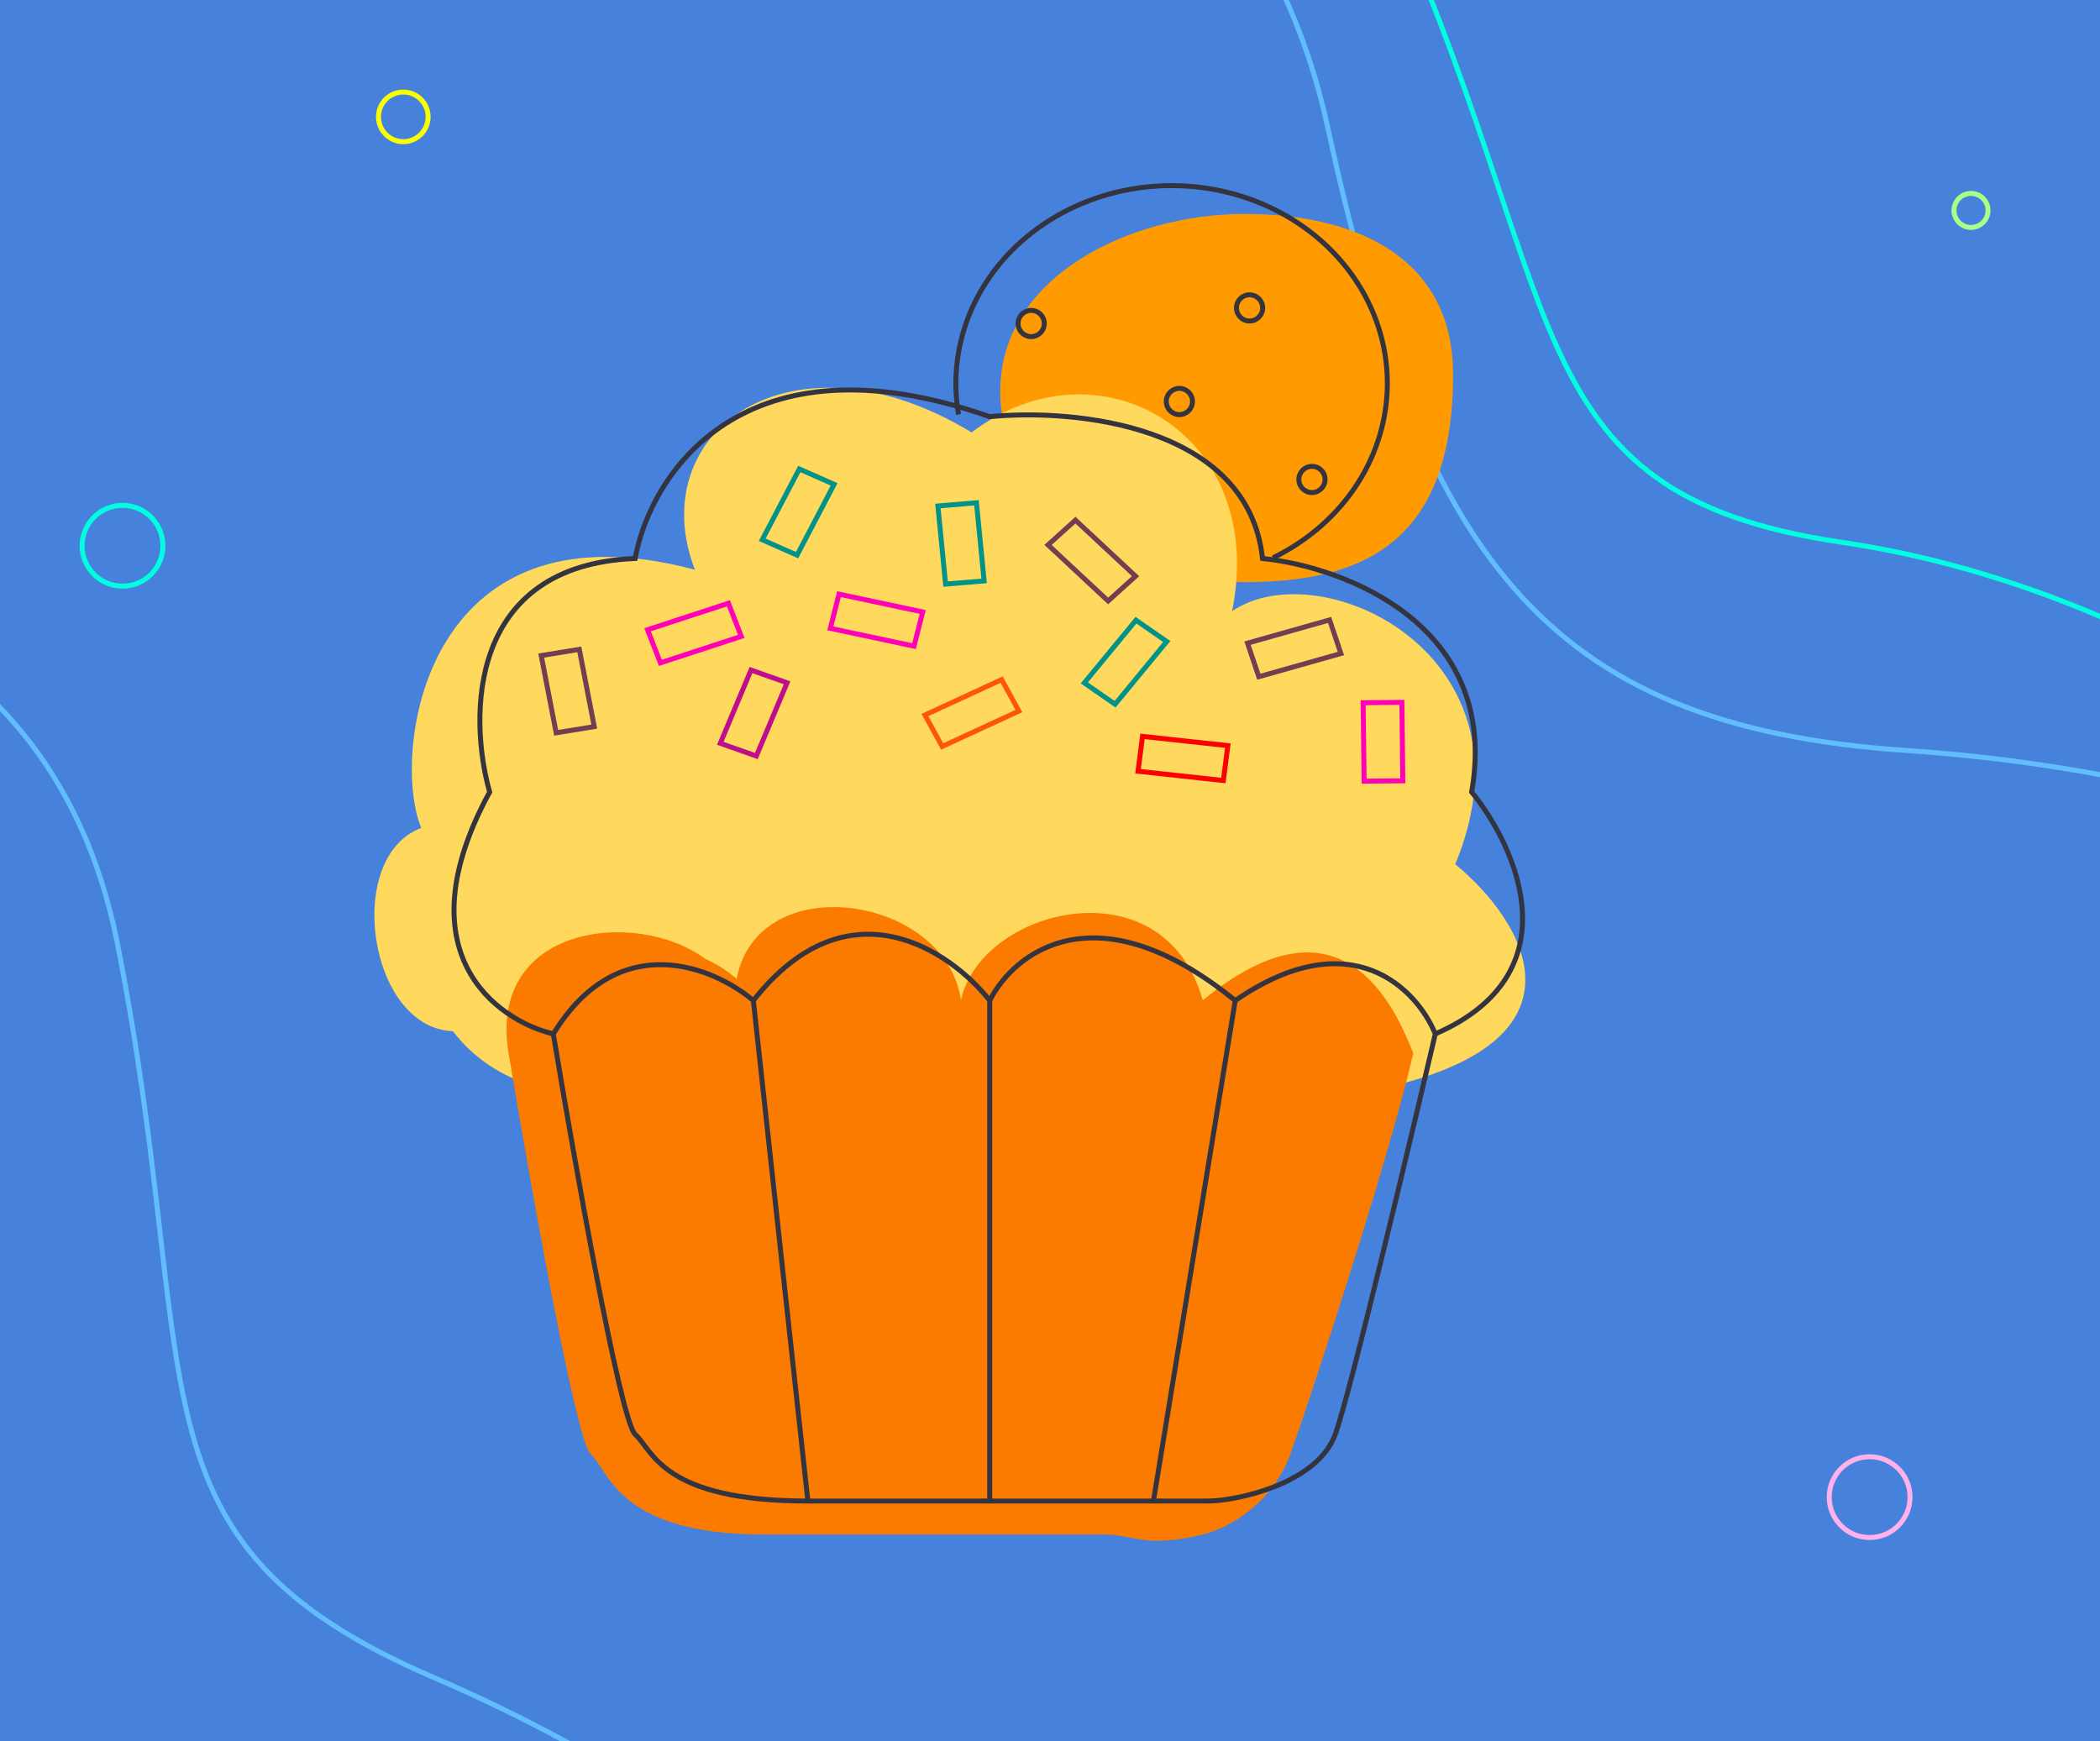 <svg width="422" height="350" viewBox="0 0 422 350" fill="none" xmlns="http://www.w3.org/2000/svg">
<g clip-path="url(#clip0_622_595)">
<path d="M0 0H422V350H0V0Z" fill="#4682DC"/>
<path d="M154.163 -53.08C182.723 -66.658 244.539 -94.449 276.527 -25.814C316.51 59.98 302.672 99.114 370.073 108.989C437.474 118.865 495.739 165.417 507.163 190.723" stroke="#00FFE0"/>
<path d="M140.156 -76.902C170.02 -92.556 250.329 -50.105 266.674 25.022C285.349 110.854 309.551 145.912 382.88 150.822C456.208 155.732 511.219 182.318 525.254 206.743" stroke="#62BDFF"/>
<path d="M292 75.291C292 109.6 273.253 117 250.127 117C227.001 117 201 101.69 201 78.654C201 55.619 227.001 43 250.127 43C273.253 43 292 52.256 292 75.291Z" fill="#FF9B00" style="mix-blend-mode:hard-light"/>
<path d="M84.663 166.409C69.012 172.201 74.025 206.662 91.004 207.256C109.936 231.943 154.407 215.292 184.593 216.35C223.982 210.95 260.303 226.107 274.21 219.491C322.139 210.321 306.331 185.137 292.435 173.691C309.849 131.727 265.423 110.689 247.591 122.847C254.828 87.028 220.705 67.525 195.256 86.915C159.02 64.967 129.034 86.791 139.636 114.511C84.538 99.775 78.608 152.292 84.663 166.409Z" fill="#FFD85E" style="mix-blend-mode:lighten"/>
<path d="M118.649 292.151C115.725 289.468 106.467 237.386 102.204 211.68C97.924 185.873 127.941 182.594 141.583 192.632C144.01 193.761 146.207 195.139 148.04 196.74C152.267 174.236 190.088 179.907 193.11 201.045C197.029 182.571 233.861 173.168 241.698 201.047C269.91 177.87 280.362 202.739 284.017 211.68C278.535 235.151 262.266 284.104 259.342 292.151C255.688 302.21 247.023 307.11 241.698 308.412C230.042 311.261 227.722 308.412 222.106 308.412H182.923H153.365C124.13 308.412 122.303 295.504 118.649 292.151Z" fill="#FA7B00" style="mix-blend-mode:lighten"/>
<path d="M192.627 83.307C191.373 76.106 192.304 68.725 195.323 61.975C198.341 55.224 203.331 49.361 209.751 45.033C216.171 40.705 223.77 38.081 231.715 37.453C239.66 36.826 247.638 38.219 254.773 41.478C261.908 44.737 267.92 49.734 272.154 55.915C276.388 62.096 278.681 69.223 278.786 76.514C278.892 83.806 276.806 90.986 272.753 97.267C268.7 103.549 262.835 108.691 255.798 112.122" stroke="#343440"/>
<rect x="-0.737" y="-0.006" width="7.43" height="16.522" transform="matrix(-0.742 0.67 -0.731 -0.682 227.641 116.3)" stroke="#733E52"/>
<rect x="0.561" y="-0.442" width="7.065" height="17.252" transform="matrix(0.128 -0.992 0.994 0.108 229.057 155.616)" stroke="#FF0000"/>
<rect x="0.589" y="0.41" width="7.757" height="15.813" transform="matrix(0.987 -0.161 0.19 0.982 108.098 131.454)" stroke="#733E52"/>
<rect x="-0.294" y="0.622" width="7.14" height="17.108" transform="matrix(0.362 0.932 -0.95 0.311 147.074 121.334)" stroke="#FF00B8"/>
<rect x="0.278" y="0.628" width="7.689" height="15.967" transform="matrix(0.943 0.333 -0.387 0.922 150.899 134)" stroke="#BE0E8D"/>
<rect x="-0.214" y="0.648" width="7.206" height="16.978" transform="matrix(0.481 0.877 -0.908 0.419 201.974 136.513)" stroke="#FE5607"/>
<rect x="-0.612" y="0.381" width="7.093" height="17.198" transform="matrix(-0.245 0.969 -0.978 -0.208 185.639 123.668)" stroke="#FF00B8"/>
<rect x="-0.547" y="-0.456" width="7.773" height="15.777" transform="matrix(-0.997 0.083 -0.098 -0.995 197.176 116.344)" stroke="#019389"/>
<rect x="-0.093" y="-0.671" width="7.523" height="16.328" transform="matrix(-0.822 -0.57 0.636 -0.772 224.426 140.974)" stroke="#019389"/>
<rect x="0.322" y="-0.61" width="7.12" height="17.146" transform="matrix(-0.319 -0.948 0.962 -0.272 253.652 136.152)" stroke="#733E52"/>
<rect x="0.506" y="0.495" width="7.779" height="15.765" transform="matrix(1 -0.01 0.012 1 273.419 140.754)" stroke="#FF00B8"/>
<rect x="-0.225" y="-0.645" width="7.647" height="16.058" transform="matrix(-0.915 -0.404 0.464 -0.886 160.26 110.916)" stroke="#019389"/>
<circle cx="251.102" cy="61.886" r="2.635" stroke="#343440"/>
<circle cx="236.997" cy="80.694" r="2.635" stroke="#343440"/>
<circle cx="263.641" cy="96.368" r="2.635" stroke="#343440"/>
<circle cx="207.217" cy="65.02" r="2.635" stroke="#343440"/>
<circle cx="81.045" cy="23.486" r="4.986" stroke="#FAFF00"/>
<circle cx="396.081" cy="42.293" r="3.418" stroke="#AAFF86"/>
<circle cx="24.62" cy="109.692" r="8.12" stroke="#00FFE0"/>
<circle cx="375.707" cy="300.906" r="8.12" stroke="#FFB1E9"/>
<path d="M111.187 207.808C115.451 233.514 124.708 285.596 127.632 288.279C131.286 291.632 133.113 301.691 162.348 301.691M111.187 207.808C124.343 186.35 143.468 194.397 151.385 201.102M111.187 207.808C99.615 205.014 80.856 191.379 98.397 159.19C94.133 144.102 94.011 113.591 127.632 112.249C130.677 95.485 149.192 66.314 198.892 83.749C215.946 82.073 250.785 85.425 253.709 112.249C270.154 113.926 301.582 125.661 295.734 159.19C304.87 170.367 316.197 195.738 288.425 207.808M162.348 301.691C173.226 301.691 186.38 301.691 198.892 301.691M162.348 301.691L151.385 201.102M288.425 207.808C282.943 231.279 271.249 280.232 268.326 288.279C264.671 298.338 248.226 301.691 242.745 301.691C241.358 301.691 237.398 301.691 231.782 301.691M288.425 207.808C284.77 198.867 271.614 185.008 248.226 201.102M248.226 201.102L231.782 301.691M248.226 201.102C220.187 178.304 203.654 191.603 198.892 201.102M231.782 301.691C223.46 301.691 211.501 301.691 198.892 301.691M198.892 301.691V201.102M198.892 201.102C190.974 191.043 170.388 176.96 151.385 201.102" stroke="#343440"/>
<path d="M-87.737 114.865C-56.447 110.347 9.626 118.987 23.602 189.689C41.072 278.067 23.805 309.918 87.114 337.137C150.424 364.356 190.773 405.018 195.565 430.986" stroke="#62BDFF"/>
</g>
<defs>
<clipPath id="clip0_622_595">
<rect width="422" height="350" fill="white"/>
</clipPath>
</defs>
</svg>
